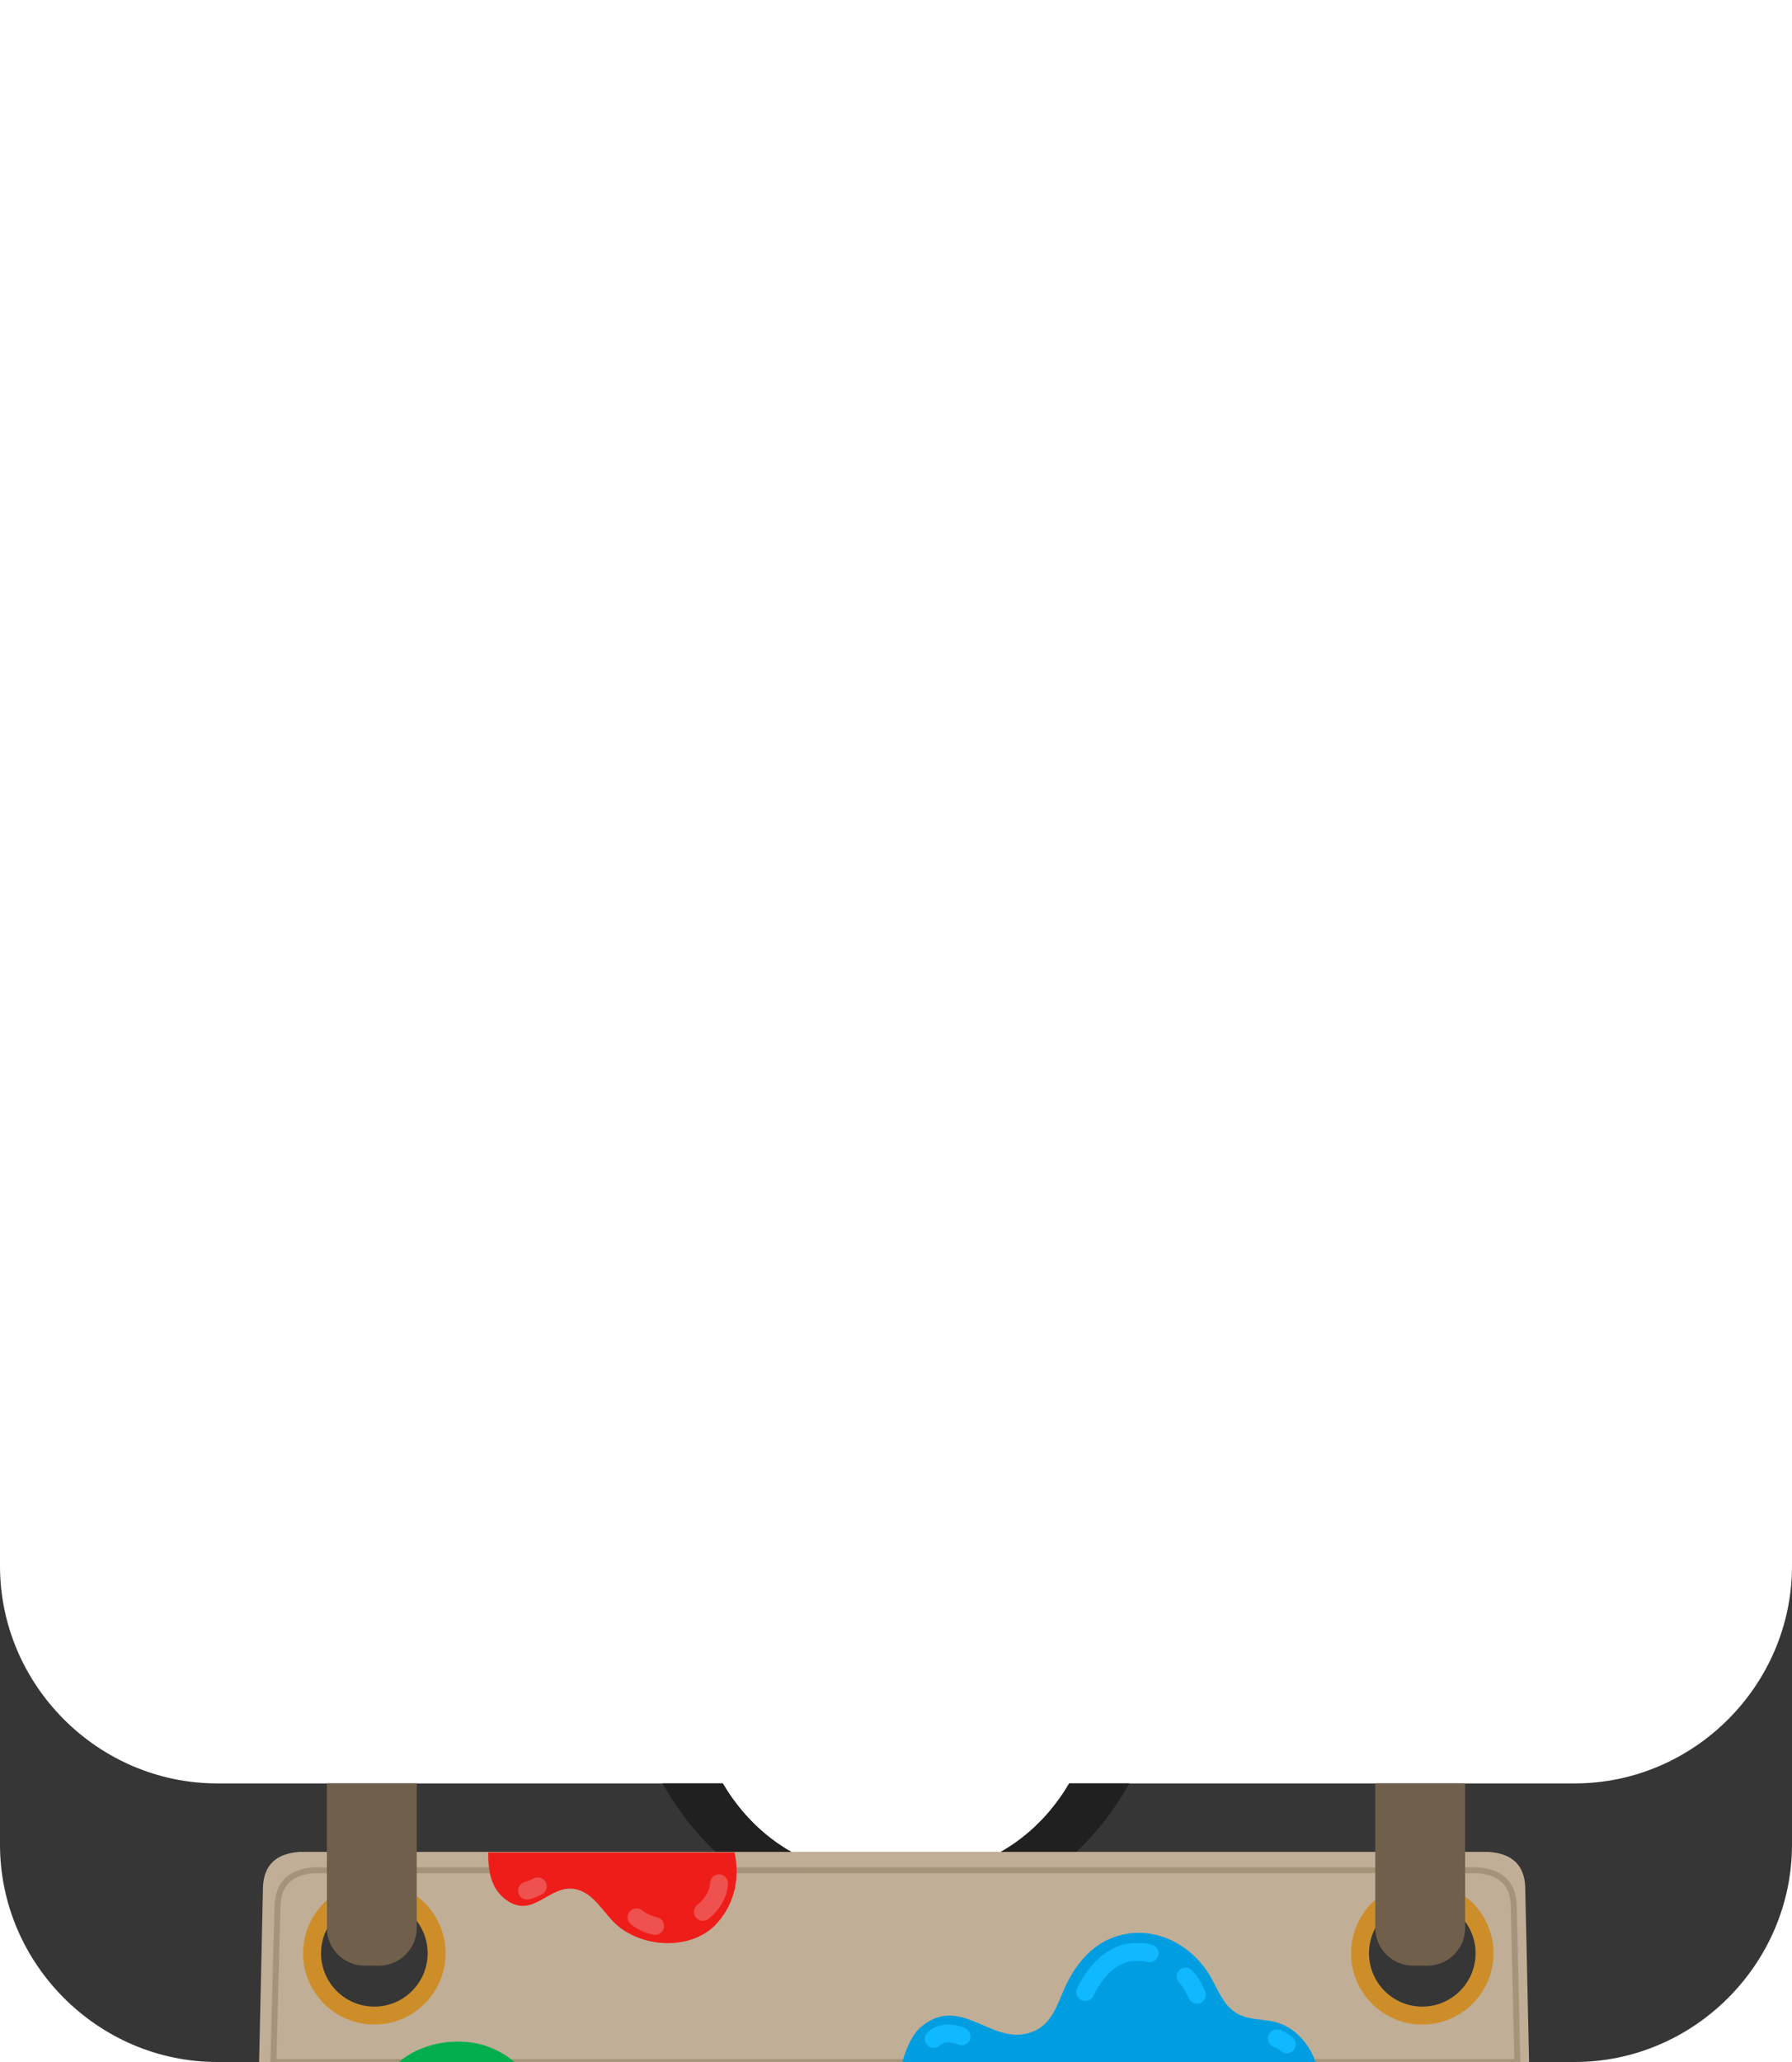 <?xml version="1.0" encoding="UTF-8" standalone="no"?>
<!DOCTYPE svg PUBLIC "-//W3C//DTD SVG 1.1//EN" "http://www.w3.org/Graphics/SVG/1.1/DTD/svg11.dtd">
<svg width="100%" height="100%" viewBox="0 0 300 345" version="1.1" xmlns="http://www.w3.org/2000/svg" xmlns:xlink="http://www.w3.org/1999/xlink" xml:space="preserve" xmlns:serif="http://www.serif.com/" style="fill-rule:evenodd;clip-rule:evenodd;stroke-linejoin:round;stroke-miterlimit:2;">
    <g id="avatar_clothing_57">
        <path d="M263.62,298.39L179,298.39C175,305.18 166.59,314.16 150,314.16C133.41,314.16 125,305.16 121,298.39L36.38,298.39C16.423,298.39 -0,281.967 -0,262.01C-0,262.007 -0,262.003 0,262L0,308.61C-0,308.613 -0,308.617 -0,308.62C-0,328.577 16.423,345 36.38,345L263.62,345C283.577,345 300,328.577 300,308.62L300,262C300,262.003 300,262.007 300,262.01C300,281.967 283.577,298.39 263.62,298.39Z" style="fill:#363636;fill-rule:nonzero;"/>
        <path d="M150,321.3C171.61,321.3 183.19,308.76 189.07,298.39L179,298.39C175,305.18 166.59,314.16 150,314.16C133.41,314.16 125,305.16 121,298.39L110.9,298.39C116.81,308.76 128.39,321.3 150,321.3Z" style="fill:#202020;fill-rule:nonzero;"/>
        <path d="M43.378,345L44.025,315.729C44.162,312.077 46.199,310.103 50.182,309.845L249.181,309.845C253.164,310.103 255.202,312.077 255.339,315.729L255.985,345L43.378,345Z" style="fill:#c0ae96;fill-rule:nonzero;"/>
        <path d="M150.05,312.42L150.05,312.42C150.045,312.42 150.04,312.421 150.035,312.423L150.035,312.42L52.619,312.42C52.608,312.42 52.598,312.421 52.587,312.421C50.454,312.559 48.849,313.176 47.752,314.229C46.643,315.292 46.036,316.808 45.962,318.785L45.265,344.987C45.261,345.122 45.312,345.252 45.406,345.349C45.5,345.445 45.63,345.5 45.765,345.5L254.017,345.5C254.152,345.5 254.281,345.446 254.375,345.35C254.469,345.253 254.52,345.123 254.517,344.989L253.921,318.785C253.847,316.808 253.24,315.292 252.131,314.229C251.034,313.176 249.429,312.559 247.296,312.421C247.285,312.421 247.274,312.42 247.264,312.42L150.05,312.42L150.05,312.42ZM46.278,344.5L46.961,318.82C47.025,317.147 47.505,315.851 48.444,314.95C49.391,314.042 50.788,313.543 52.626,313.421C52.636,313.42 150.035,313.42 150.035,313.42L247.247,313.42C249.089,313.542 250.49,314.04 251.439,314.95C252.378,315.851 252.858,317.147 252.921,318.82C252.921,318.819 253.506,344.5 253.506,344.5L46.278,344.5Z" style="fill:#a5937a;"/>
        <g transform="matrix(1,0,0,1,0,-2.98)">
            <path d="M122.961,312.92L81.732,312.92C81.698,315.895 82.156,319 84.734,320.858C89.304,324.15 91.964,318.181 96.31,319.057C99.532,319.706 101.104,323.257 103.444,325.214C107.974,329.005 116.07,329.27 120.097,324.698C123.122,321.263 123.865,316.942 122.961,312.92Z" style="fill:#ef1d19;"/>
        </g>
        <path d="M105.64,321.987C106.753,322.842 107.985,323.413 109.36,323.707C110.17,323.88 110.968,323.363 111.141,322.553C111.314,321.744 110.797,320.946 109.987,320.773C109.055,320.574 108.221,320.187 107.468,319.608C106.811,319.103 105.869,319.227 105.364,319.884C104.86,320.54 104.984,321.483 105.64,321.987ZM118.88,315.014C118.789,316.477 117.908,317.813 116.765,318.683C116.106,319.184 115.979,320.126 116.48,320.785C116.982,321.444 117.923,321.571 118.582,321.07C120.398,319.688 121.73,317.524 121.874,315.2C121.925,314.373 121.296,313.661 120.47,313.61C119.644,313.558 118.931,314.188 118.88,315.014ZM88.598,317.783C89.353,317.594 90.055,317.309 90.741,316.94C91.471,316.549 91.745,315.639 91.354,314.909C90.962,314.18 90.052,313.906 89.323,314.297C88.857,314.547 88.382,314.745 87.868,314.873C87.065,315.075 86.577,315.89 86.778,316.693C86.979,317.496 87.795,317.985 88.598,317.783Z" style="fill:#ee514e;"/>
        <path d="M66.789,345C70.341,341.974 75.645,340.919 80.277,341.999C82.012,342.403 84.364,343.476 86.112,345L66.789,345Z" style="fill:#00ae4e;"/>
        <path d="M151.096,345C151.363,343.778 151.841,342.605 152.41,341.495C152.875,340.586 153.496,339.682 154.296,339.033C161.235,333.414 166.442,343.086 173.4,339.704C176.262,338.313 177.118,335.027 178.358,332.354C179.938,328.948 182.406,325.771 185.976,324.318C192.093,321.828 198.479,324.586 202.06,329.774C203.598,332.002 204.479,335.246 206.883,336.749C208.996,338.069 211.249,337.728 213.534,338.323C216.735,339.157 219.185,341.938 220.234,345L151.096,345Z" style="fill:#009ee0;"/>
        <path d="M213.17,342.427C213.572,342.604 214.045,342.753 214.357,343.078C214.931,343.675 215.881,343.693 216.478,343.119C217.075,342.545 217.093,341.595 216.519,340.998C215.939,340.396 215.124,340.01 214.378,339.682C213.62,339.348 212.734,339.693 212.401,340.45C212.068,341.208 212.412,342.094 213.17,342.427ZM157.33,342.243C158.202,341.447 159.362,341.66 160.384,342.098C161.145,342.424 162.028,342.07 162.353,341.309C162.679,340.548 162.326,339.666 161.565,339.34C159.46,338.439 157.105,338.388 155.308,340.026C154.696,340.584 154.653,341.534 155.21,342.145C155.768,342.757 156.718,342.801 157.33,342.243ZM197.427,331.77C198.095,332.44 198.625,333.445 198.993,334.322C199.313,335.086 200.193,335.446 200.957,335.126C201.72,334.805 202.08,333.926 201.76,333.162C201.25,331.948 200.478,330.582 199.554,329.653C198.97,329.067 198.019,329.064 197.432,329.648C196.846,330.233 196.843,331.183 197.427,331.77ZM183.023,333.962C184.251,331.514 186.07,328.97 188.846,328.236C189.367,328.099 189.905,328.122 190.44,328.115C190.976,328.108 191.48,328.084 191.997,328.248C192.787,328.499 193.63,328.061 193.881,327.272C194.131,326.483 193.694,325.639 192.905,325.389C192.071,325.124 191.265,325.104 190.401,325.115C189.621,325.125 188.839,325.135 188.079,325.336C184.467,326.291 181.939,329.432 180.342,332.618C179.971,333.358 180.27,334.26 181.01,334.631C181.75,335.002 182.652,334.702 183.023,333.962Z" style="fill:#0fb8ff;"/>
        <path d="M238.212,317.027C243.612,317.027 247.996,321.411 247.996,326.81C247.996,332.21 243.612,336.594 238.212,336.594C232.812,336.594 228.428,332.21 228.428,326.81C228.428,321.411 232.812,317.027 238.212,317.027ZM62.785,317.027C68.185,317.027 72.569,321.411 72.569,326.81C72.569,332.21 68.185,336.594 62.785,336.594C57.385,336.594 53.001,332.21 53.001,326.81C53.001,321.411 57.385,317.027 62.785,317.027Z" style="fill:#363636;"/>
        <path d="M238.106,314.887C244.687,314.887 250.03,320.23 250.03,326.81C250.03,333.391 244.687,338.734 238.106,338.734C231.526,338.734 226.183,333.391 226.183,326.81C226.183,320.23 231.526,314.887 238.106,314.887ZM62.67,314.887C69.251,314.887 74.594,320.23 74.594,326.81C74.594,333.391 69.251,338.734 62.67,338.734C56.09,338.734 50.747,333.391 50.747,326.81C50.747,320.23 56.09,314.887 62.67,314.887ZM238.106,317.887C243.031,317.887 247.03,321.885 247.03,326.81C247.03,331.736 243.031,335.734 238.106,335.734C233.181,335.734 229.183,331.736 229.183,326.81C229.183,321.885 233.181,317.887 238.106,317.887ZM62.67,317.887C67.595,317.887 71.594,321.885 71.594,326.81C71.594,331.736 67.595,335.734 62.67,335.734C57.745,335.734 53.747,331.736 53.747,326.81C53.747,321.885 57.745,317.887 62.67,317.887Z" style="fill:#cd8e2a;"/>
        <path d="M54.722,298.39L54.722,322.587C54.722,326.037 57.561,328.877 61.012,328.877L63.473,328.877C66.924,328.877 69.763,326.037 69.763,322.587L69.763,298.39L54.722,298.39ZM230.237,298.39L230.237,322.587C230.237,326.037 233.076,328.877 236.527,328.877L238.988,328.877C242.439,328.877 245.278,326.037 245.278,322.587L245.278,298.39L230.237,298.39Z" style="fill:#70604b;fill-rule:nonzero;"/>
    </g>
</svg>
